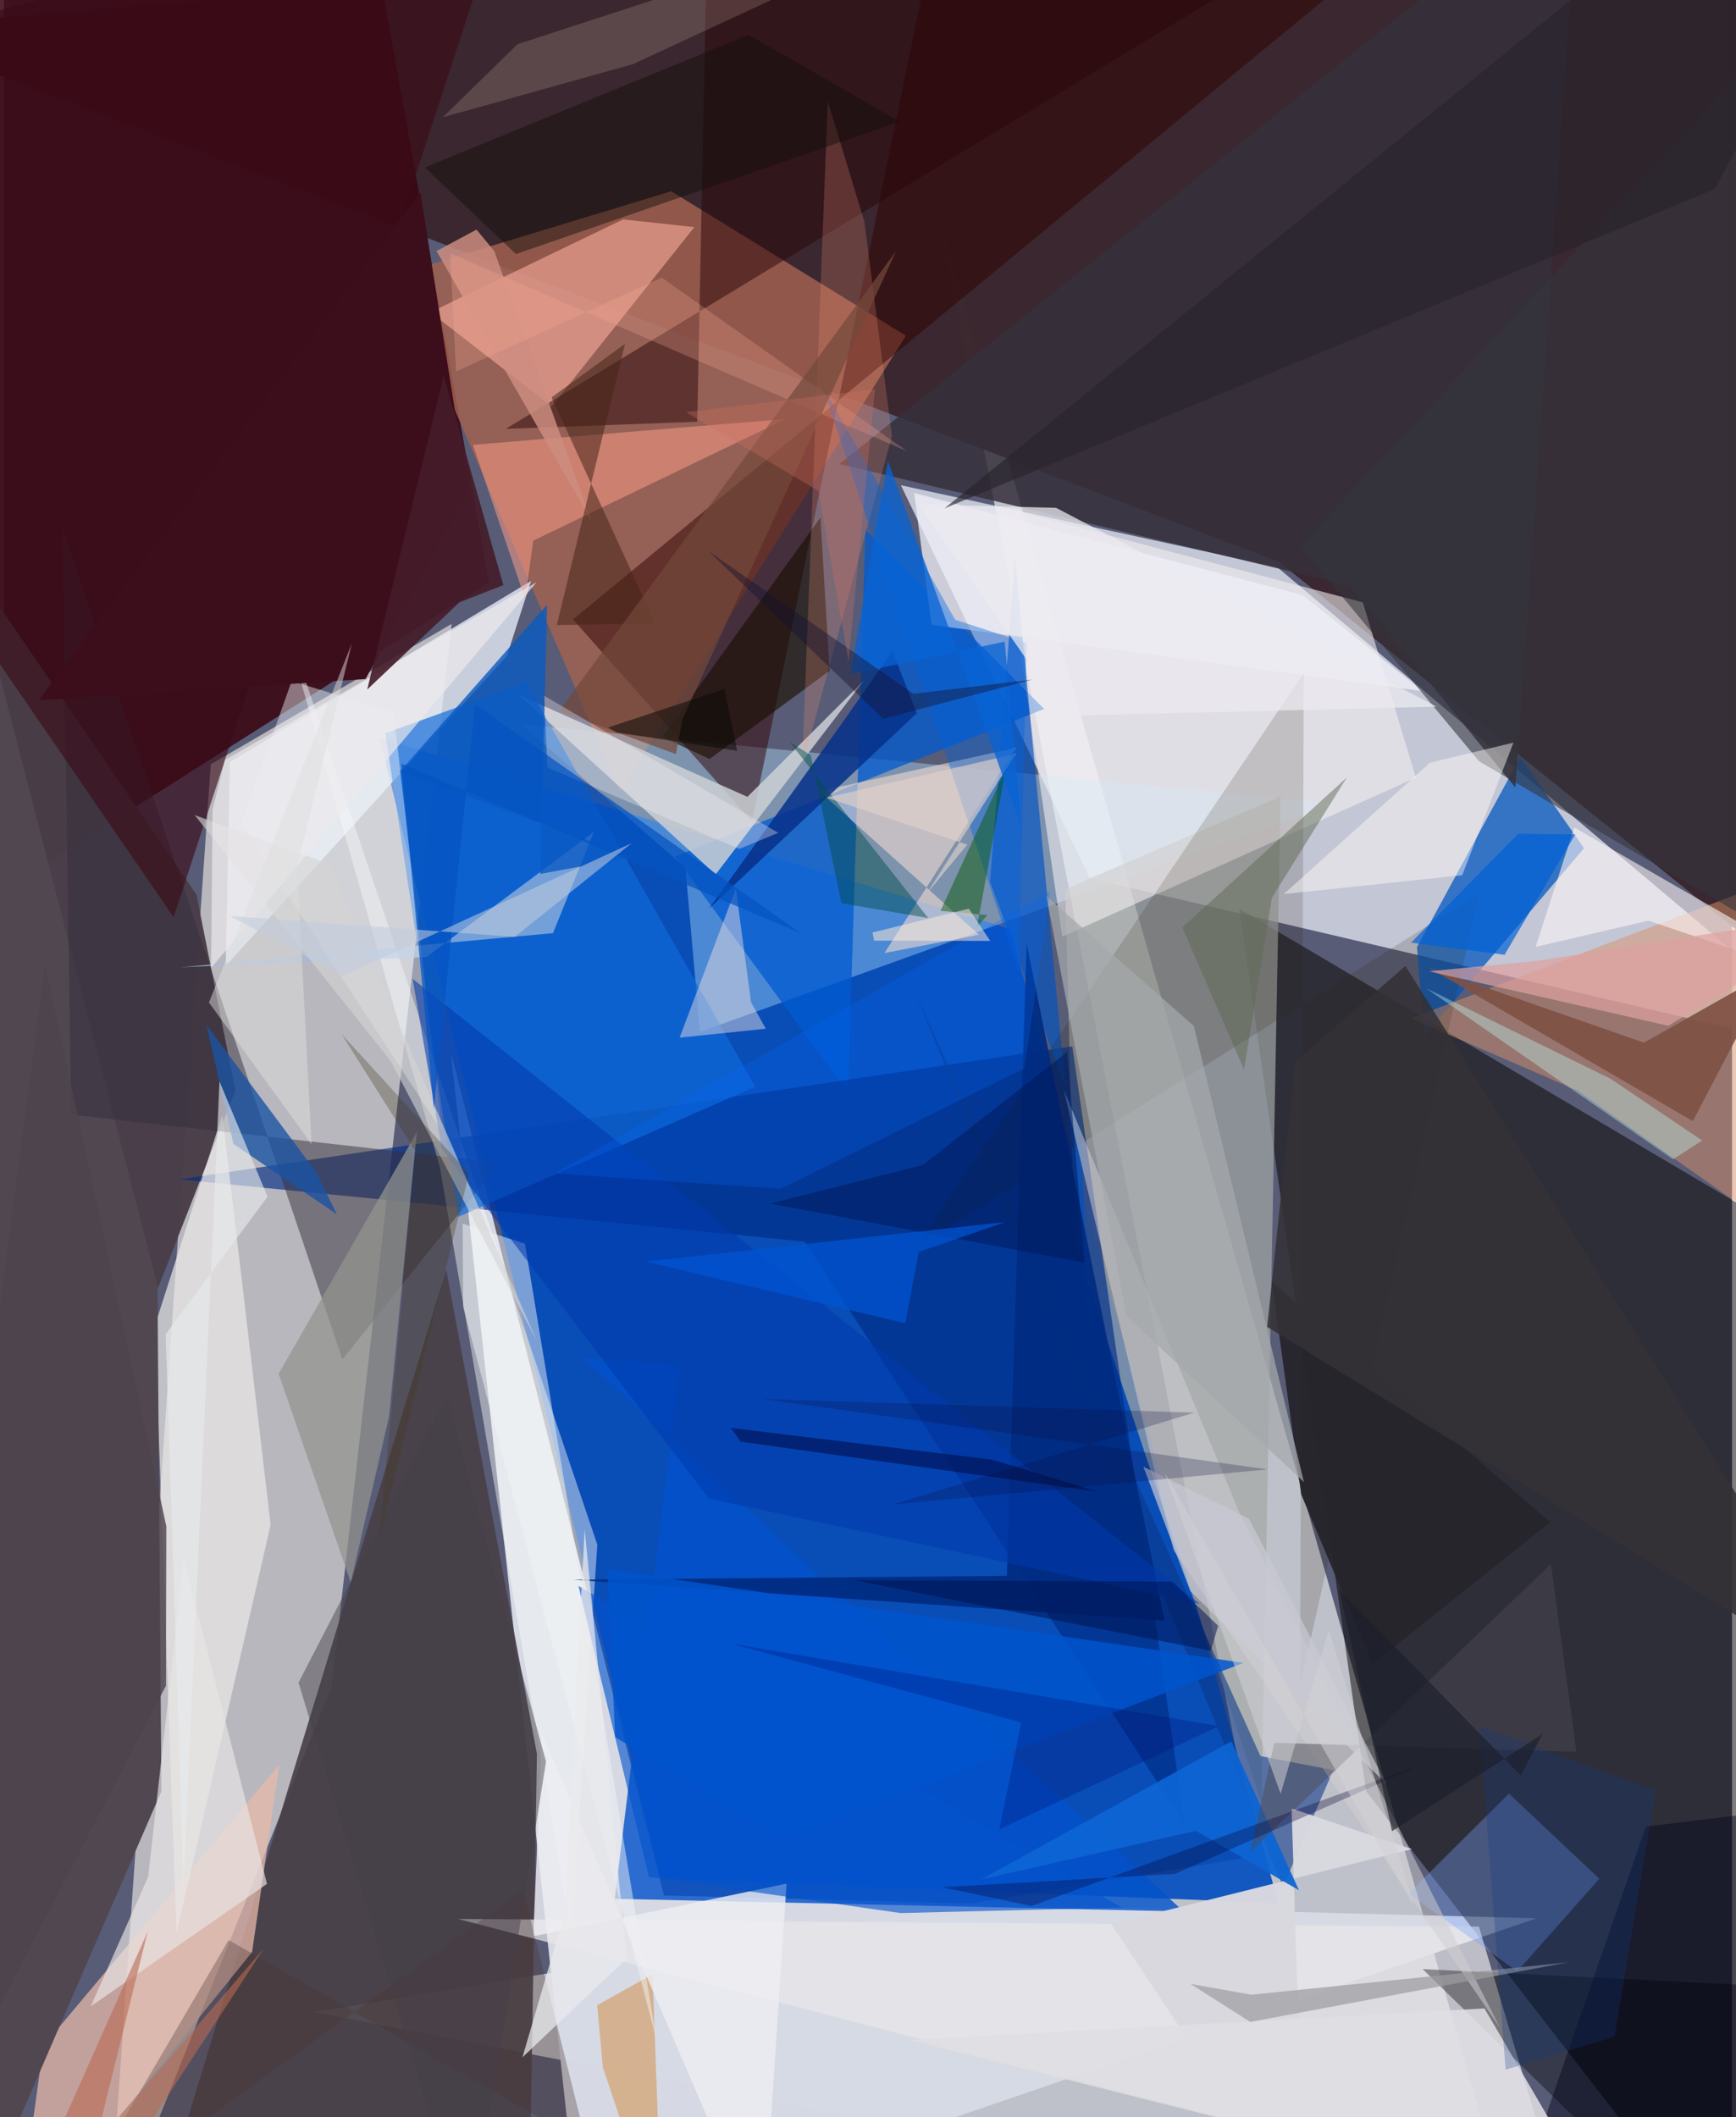 <svg xmlns="http://www.w3.org/2000/svg" width="228" height="278" viewBox="0 0 836 1024"><path fill="#585c76" d="M0 0h836v1024H0z"/><path fill="#f1f3f3" fill-opacity=".671" d="M150.032 973.197l455.87-75.559-153.52-792.036L732.131 1086z"/><path fill="#fffcf3" fill-opacity=".573" d="M216.587 301.76l-57.984 513.618L50.385 1086l49.657-716.323z"/><path fill="#3a272e" fill-opacity=".984" d="M616.805 271.729L898 497.849 830.59-62-62 13.632z"/><path fill="#f1f3fd" fill-opacity=".698" d="M615.918 274.263L898 511.955l-372.646-87.126-91.443-190.136z"/><path fill="#014cbe" fill-opacity=".898" d="M616.52 920.497l-129.848-471.2-304.966-92.496L317.88 908.509z"/><path fill="#390612" fill-opacity=".875" d="M173.29-59.91l61.333 341.713-289.849 183.85L-62-28.829z"/><path fill="#d6d9e3" fill-opacity=".992" d="M279.005 1086l462.397-158.196-422.104-11.031-103.077-407.778z"/><path fill="#080401" fill-opacity=".518" d="M658.982 866.388L829.245 1086 898 617.039 597.56 439.516z"/><path fill="#a1614f" fill-opacity=".839" d="M298.032 382.608l-108.253-249.69 133.046-40.412 113.496 69.903z"/><path fill="#474047" fill-opacity=".914" d="M71.606 1081.508L253.855 1086l3.983-237.66-43.903-234.229z"/><path fill="#b1e3ff" fill-opacity=".4" d="M336.687 499.097l-7.004-79.296-79.25-69.489 392.887 38.36z"/><path fill="#493d48" fill-opacity=".965" d="M9.042 789.95l102.93-262.551-18.847-94.677L-54.773 216.34z"/><path fill="#0156bd" fill-opacity=".729" d="M733.586 366.112l30.803 44.123-77.406 90.98-3.398-43.112z"/><path fill="#005ad0" fill-opacity=".753" d="M416.732 256.107l-8.367 272.424-83.749-114.27 178.562-71.385z"/><path fill="#a2a7a6" fill-opacity=".702" d="M517.965 601.1l90.413 270.782 9.232-486.71-104.216 44.904z"/><path fill="#e5ecf6" fill-opacity=".792" d="M243.317 317.238l11.676-36.257L109.27 368.61l-1.987 98.581z"/><path fill="#002c84" fill-opacity=".643" d="M387.343 600.53L84.876 570.42l431.95-64.347 54.378 376.213z"/><path fill="#e8e6e9" fill-opacity=".698" d="M827.445 1086l-607.82-157.874 493.912 3.7L759.32 1086z"/><path fill="#320202" fill-opacity=".494" d="M450.377-33.167L713.625-62 275.309 299.585l86.508 97.699z"/><path fill="#e9b9aa" fill-opacity=".733" d="M5.652 1086l13.436-96.464 114.11-136.089-13.148 90.617z"/><path fill="#0251cc" fill-opacity=".8" d="M295.5 918.392l275.17 6.124-290.718-267.912 47.025 3.83z"/><path fill="#eae8e7" fill-opacity=".714" d="M73.004 641.185l32.641-101.942 23.37 198.284L83.48 935.294z"/><path fill="#d79169" fill-opacity=".506" d="M761.307 527.483l117.589 82.78-25.83-183.277-172.446 65.521z"/><path fill="#f3eeef" fill-opacity=".588" d="M683.042 376.138l-171.074 76.895-30.577-208.103 176.005 46.422z"/><path fill="#cdd0d4" fill-opacity=".843" d="M344.29 422.937l-95.218-86.857 110.595 49.33 56.268-56.153z"/><path fill="#fafdfb" fill-opacity=".443" d="M210.845 564.366l63.682 371.49 12.531-188.74-156.767-464.112z"/><path fill="#504751" d="M76.178 866.383l-1.924-244.815-79.44-307.153L-19.048 1086z"/><path fill="#342d3b" fill-opacity=".49" d="M239.837 562.365l-76.103 95.126L28.23 254.982 32.5 539.11z"/><path fill="#0f6ada" fill-opacity=".678" d="M219.792 588.544l-35.296-233.888 68.016-24.586 110.936 195.558z"/><path fill="#f8aa9b" fill-opacity=".616" d="M333.988 109.854l-69.02 86.698-58.666-45.517 93.23-44.911z"/><path fill="#0151c0" fill-opacity=".655" d="M477.068 426.477l12.085-156.3 36.54 383.674-4.903-107.792z"/><path fill="#f3ddd0" fill-opacity=".58" d="M489.542 361.671l-95.095 21.017 77.272 69.42-45.735 8.83z"/><path fill="#36303a" fill-opacity=".859" d="M762.122-62L404.166 224.411l247.11 58.854 79.896 97.62z"/><path fill="#0a3689" fill-opacity=".573" d="M607.848 849.354l-167.34-369.891L618.782 912.61l24.312-56.456z"/><path fill="#7aa4fe" fill-opacity=".349" d="M728.078 867.499l43.733 41.187-39.765 44.823-52.563-37.716z"/><path fill="#a0bcdc" fill-opacity=".698" d="M85.093 467.844l180.514-16.52 19.797-48.998-81.044 60.546z"/><path fill="#000001" fill-opacity=".373" d="M793.95 1057.505L686.334 952.378l196.086 9.667 14.262 65.755z"/><path fill="#efeff7" fill-opacity=".765" d="M448.708 302.19l-8.38-63.773 188.046 49.475 58 46.395z"/><path fill="#f2f4f8" fill-opacity=".439" d="M188.418 344.483l-49.247-15.09-24.349 68.955 97.248 149.03z"/><path fill="#290509" fill-opacity=".494" d="M339.981-22.899l-4.59 226.871-92.592 3.445L687.237-62z"/><path fill="#fe9f89" fill-opacity=".518" d="M378.256 202.616L256.06 261.48l-3.914 28.35-25.292-74.685z"/><path fill="#2e2710" fill-opacity=".165" d="M628.825 325.531L441.208 603.325 713.74 432.004 627.005 815.5z"/><path fill="#1b0d00" fill-opacity=".624" d="M399.401 324.428l-4.41-74.107-76.47 106.216 22.87 10.544z"/><path fill="#fdf5f7" fill-opacity=".592" d="M898 480.072l-138.326-79.85-18.708 57.752 54.633-12.687z"/><path fill="#06318a" fill-opacity=".851" d="M405.983 349.011l23.807-34.114 11.806 30.061-100.5 94.516z"/><path fill="#cfced1" fill-opacity=".525" d="M565.86 749.864l-53.185-222.838 84.916 204.461 126.153 249.28z"/><path fill="#1a53a4" fill-opacity=".788" d="M150.948 566.75l10.16 20.633-50.127-34.137-12.995-57.462z"/><path fill="#929490" fill-opacity=".725" d="M132.877 664.437l66.88-116.865-13.435 137.482-18.543 80.268z"/><path fill="#d1924f" fill-opacity=".553" d="M286.983 969.843l2.748 30.03L318.555 1086l-4.759-131.126z"/><path fill="#f7e4e2" fill-opacity=".447" d="M354.068 429.802l-27.215 72.07 41.725-4.315-7.156-12.771z"/><path fill="#fd9678" fill-opacity=".227" d="M416.26 107.325l13.324 103.589-43.456 159.865 12.4-321.844z"/><path fill="#f1f4f6" fill-opacity=".486" d="M252.055 601.54l63.55 384.516-93.471-354.044-.243-40.194z"/><path fill="#3a0a18" fill-opacity=".62" d="M82.09 443.656L247.023-62-62 21.145v212.58z"/><path fill="#0063e0" fill-opacity=".392" d="M490.941 470.553l-95.195-284.32 64.423 113.524 34.506 11.21z"/><path fill="#eeedf2" fill-opacity=".816" d="M256.064 936.542l122.542-25.48L366.983 1086 260.25 838.468z"/><path fill="#27252c" fill-opacity=".976" d="M748.026 736.23l-85.92 68.596-34.536-81.996-14.195-102.843z"/><path fill="#7f5245" fill-opacity=".918" d="M793.368 504.297l61.783-34.872-38.13 72.823-127.783-74.28z"/><path fill="#e7e4e4" fill-opacity=".675" d="M127.247 911.169L87.044 754.08l-17.26 153.606-27.81 62.739z"/><path fill="#c2f9f9" fill-opacity=".369" d="M688.079 478.052l119.366 82.694 14.086-9.124-44.249-29.824z"/><path fill="#3c0d1b" d="M174.928 328.434l49.427-90.948-22.91-144.384-184.56 245.551z"/><path fill="#012c82" fill-opacity=".918" d="M561.425 783.865l-285.812-19.793 209.56-1.911 9.556-305.787z"/><path fill="#004b4c" fill-opacity=".467" d="M447.1 444.027l-41.983-7.178-14.836-71.644-10.235-6.364z"/><path fill="#095ac2" fill-opacity=".796" d="M262.74 292.48l-71.392 80.882 112.892 40.966-44.788 8.361z"/><path fill="#065706" fill-opacity=".471" d="M453.095 440.533l31.583-68.764-13.946 76.57 4.985-5.748z"/><path fill="#003aae" fill-opacity=".565" d="M197.711 473.424l14.09 82.253 129.29 169.181 237.432 50.901z"/><path fill="#4a3633" fill-opacity=".329" d="M251.142 913.999L28.69 1075.072l79.996-136.753 173.34 99.072z"/><path fill="#0452cd" fill-opacity=".62" d="M540.664 922.623l-106.857 2.658-121.781-17.466-34.106-140.784z"/><path fill="#fee0cb" fill-opacity=".169" d="M304.298 31.036l-92.048 25.72 36.23-35.403L504.635-62z"/><path fill="#120f0a" fill-opacity=".459" d="M203.625 80.97l156.629-64.16 73.117 42.025-185.677 64.036z"/><path fill="#cc8d80" fill-opacity=".835" d="M209.259 121.42l19.352-10.368 8.572 10.384 46.923 130.252z"/><path fill="#0154ce" fill-opacity=".835" d="M295.676 840.118l80.64 49.554 223.34-85.392-307.731-45.18z"/><path fill="#dad9e0" fill-opacity=".973" d="M535.639 930.654L681.11 894.36l-58.196-19.677 6.259 196.788z"/><path fill="#34353c" fill-opacity=".584" d="M627.276 264.396L864.334 9.245 898 475.942 713.645 368.22z"/><path fill="#fefaf8" fill-opacity=".463" d="M730.259 359.182l-24.827 64.142-86.312 9.097 70.74-63.51z"/><path fill="#a4a9ab" fill-opacity=".729" d="M628.885 716.82l-53.236-220.55-71.39-62.937 38.757 203.163z"/><path fill="#5f6851" fill-opacity=".482" d="M599.895 517.283l13.518-83.097 36.2-58.12-79.548 72.52z"/><path fill="#00041a" fill-opacity=".443" d="M745.67 1024.026l48.642-140.555L898 870.803V1086z"/><path fill="#0d64d3" fill-opacity=".941" d="M593.725 842.235l32.766 72-49.904-28.724-103.98 23.544z"/><path fill="#472518" fill-opacity=".533" d="M267.443 302.325l33.02-136.047-35.539 25.93 50.193 109.413z"/><path fill="#dfdee3" fill-opacity=".867" d="M833.609 1086l-395.555-99.32 278.17-15.268 34.088 58.274z"/><path fill="#0069fc" fill-opacity=".243" d="M493.584 516.702L376.003 574.96l-109.69-7.352 239.87-136.486z"/><path fill="#9d9ca1" fill-opacity=".71" d="M603.46 964.772l-29.487-5.233 28.982 18.396 153.767-28.824z"/><path fill="#e8eaec" fill-opacity=".631" d="M127.514 578.789l-23.238-55.703-17.38 387.866-8.68-265.636z"/><path fill="#dea1a1" fill-opacity=".702" d="M805.11 496.136L898 440.092l-155.214 24.493-53.367 5.215z"/><path fill="#fcac96" fill-opacity=".263" d="M215.879 122.513l2.811 57.2 99.513-45.465 118.702 84.01z"/><path fill="#ecebf0" fill-opacity=".737" d="M513.612 346.163l-71.127-102.26 66.493 1.718 184.098 96.177z"/><path fill="#001a59" fill-opacity=".529" d="M514.37 508.766l8.4 102.022-151.996-28.67 73.917-18.74z"/><path fill="#4d4952" fill-opacity=".478" d="M602.94 895.657l11.601-52.718 146.14 4.324-12.315-90.778z"/><path fill="#73493b" fill-opacity=".706" d="M325.04 364.719l3.234-16.986 103.29-226.293-163.043 222.51z"/><path fill="#f4eff3" fill-opacity=".337" d="M262.867 371.185l-1.493-34.645 113.236 66.278-18.844 7.761z"/><path fill="#d3d4d3" fill-opacity=".624" d="M257.777 648.59L157.571 417.994 92.256 394.24l94.766 118.793z"/><path fill="#00124f" fill-opacity=".518" d="M565.177 764.968l-153.934-.69 172.633 34.175 3.51-12.132z"/><path fill="#0054d3" fill-opacity=".733" d="M484.562 591.03l-174.173 19.164 125.626 29.816 6.539-34.51z"/><path fill="#4d444e" fill-opacity=".816" d="M78.358 815.32L-62 1086l81.908-619.46 58.648 271.714z"/><path fill="#00104f" fill-opacity=".612" d="M529.442 721.544l-172.987-24.258-4.85-6.666 126.6 15.373z"/><path fill="#ba6a52" fill-opacity=".588" d="M125.827 942.268L2.028 1086l67.497-151.717L32.096 1086z"/><path fill="#edeaec" fill-opacity=".667" d="M100.23 468.14l.652-76.326 6.078-24.347 150.746-85.881z"/><path fill="#451c29" fill-opacity=".906" d="M241.601 282.988L212.717 181.62l-36.971 151.862 44.586-42.167z"/><path fill="#c9c9d4" fill-opacity=".698" d="M551.215 709.413l51.08 25.129 66.585 128.374-94.96-93.333z"/><path fill="#0161d7" fill-opacity=".694" d="M760.134 403.56l-27.572-.31-51.849 52.673 45.235 5.886z"/><path fill="#e1d1ca" fill-opacity=".631" d="M489.549 364.559l-91.545 21.226 68.002 22.763-19.667 23.713z"/><path fill="#0963d4" fill-opacity=".769" d="M409.46 326.084l74.652-15.728 8.091 89.646-64.554-177.036z"/><path fill="#28232b" fill-opacity=".639" d="M455.014 245.868L779.002-17.06 898-38.447 827.532 91.525z"/><path fill="#fbeada" fill-opacity=".525" d="M420.175 451.027l.776 3.922 56.165.14-10.318-15.6z"/><path fill="#eaebed" fill-opacity=".729" d="M271.263 925.112l-20.443 69.95 50.378-47.761-20.271-207.786z"/><path fill="#000e70" fill-opacity=".278" d="M492.136 833.087l-140.39-38.129 236.074 39.873-106.29 49.976z"/><path fill="#473b21" fill-opacity=".314" d="M225.026 567.526l-43.785 179.13 18.095-189.485-35.99-56.976z"/><path fill="#123884" fill-opacity=".267" d="M799.099 866.206l-19.967 118.86-52.654 15.963-12.702-166.489z"/><path fill="#0353c1" fill-opacity=".706" d="M227.881 340.742l157.987 110.862-193.601-82.287 15.709 166.94z"/><path fill="#14122f" fill-opacity=".424" d="M425.358 347.628l-84.577-81.09 99.206 69.017 57.75-6.906z"/><path fill="#070231" fill-opacity=".318" d="M497.063 921.863l-43.218-9.089 112.69-6.454 122.683-54.274z"/><path fill="#1b1e2b" fill-opacity=".667" d="M671.524 885.664l72.754-46.96-10.497 20.057-87.763-89.768z"/><path fill="#343036" fill-opacity=".875" d="M624.638 513.653l-13.534 128.122L898 818.135 677.992 467.2z"/><path fill="#0b103f" fill-opacity=".247" d="M366.888 676.611l244.478 34.093-181.062 16.923 145.467-44.374z"/><path fill="#dedfde" fill-opacity=".486" d="M168.28 311.262L99.182 484.87l49.638 68.565-6.985-134.002z"/><path fill="#c2cdde" fill-opacity=".549" d="M164.201 471.984l139.546-64.215-56.667 45.366-137.803-10.121z"/><path fill="#433f48" fill-opacity=".463" d="M142.513 813.818l71.65-138.825 48.083 177.047L224.958 1086z"/><path fill="#d1d0d6" fill-opacity=".537" d="M617.62 867.577l-56.05-155.215L682.444 922.6l-41.46-134.118z"/><path fill="#cb7162" fill-opacity=".325" d="M408.606 319.73l-14.496-82.22-64.188-38.169 91.449-11.117z"/><path fill="#080b06" fill-opacity=".533" d="M296.45 354.241l58.284 8.947-6.25-29.945-56.25 18.633z"/></svg>